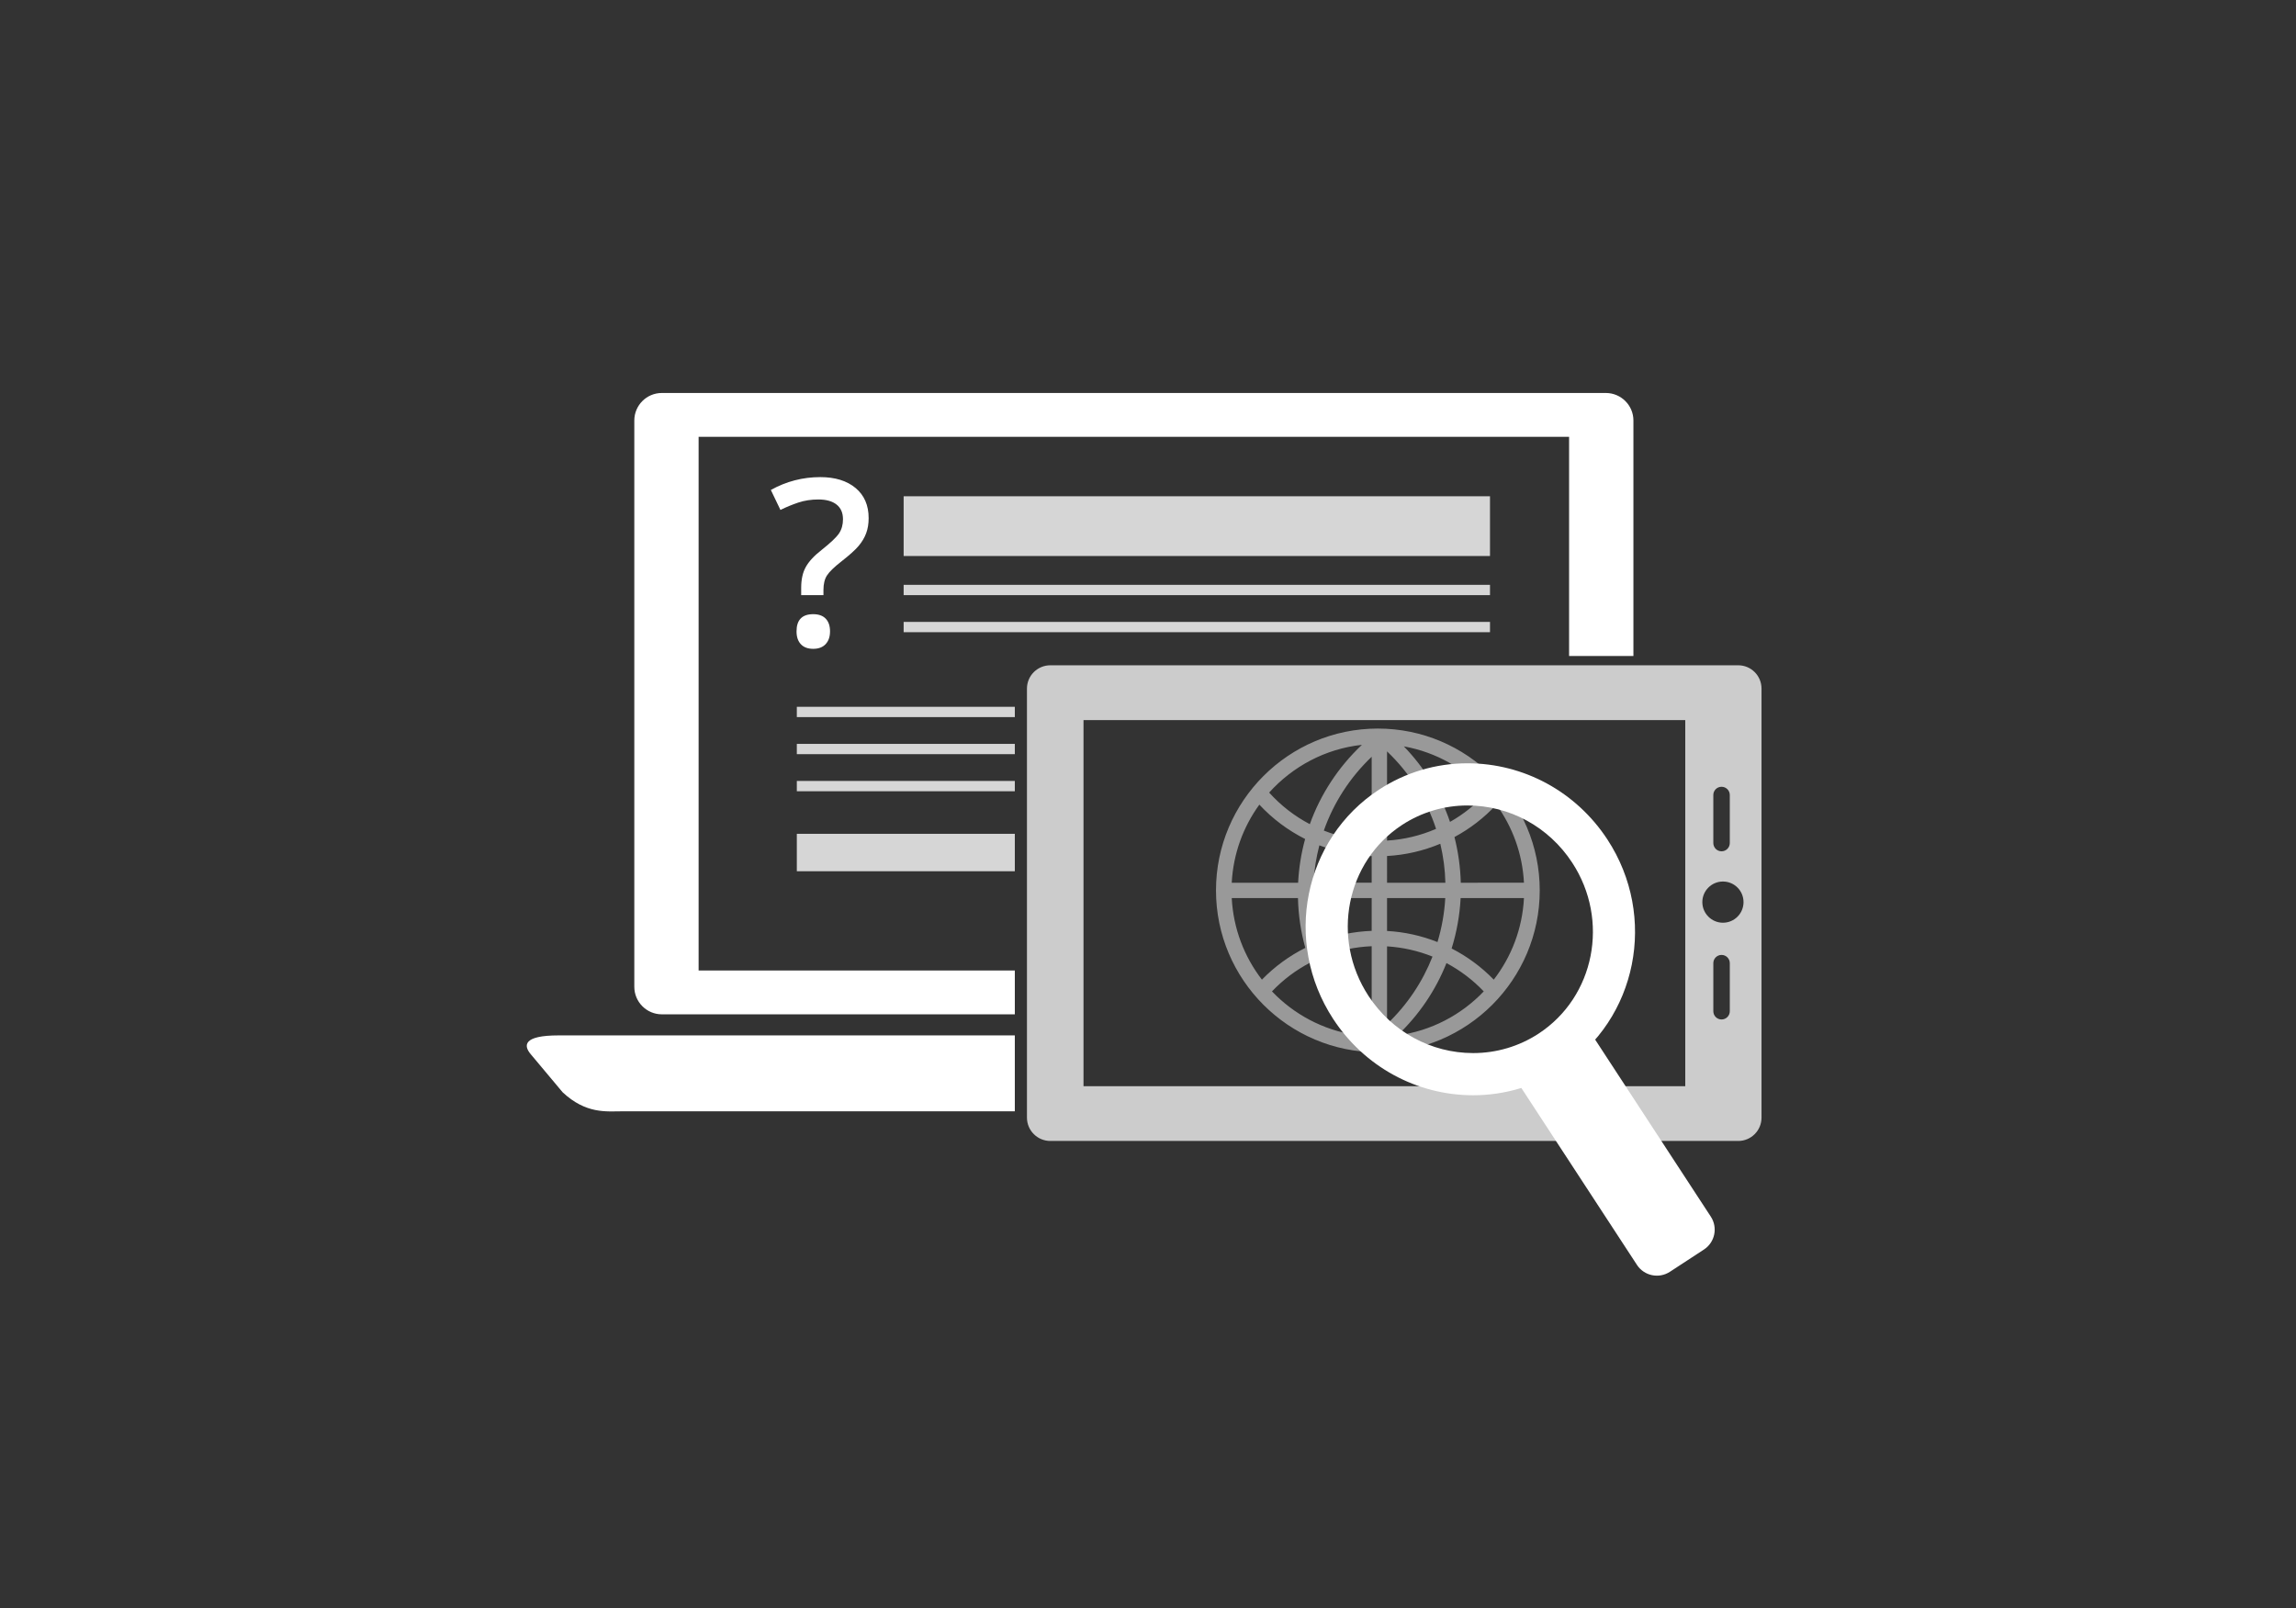 <?xml version="1.0" encoding="utf-8"?>
<!-- Generator: Adobe Illustrator 17.0.1, SVG Export Plug-In . SVG Version: 6.00 Build 0)  -->
<!DOCTYPE svg PUBLIC "-//W3C//DTD SVG 1.1//EN" "http://www.w3.org/Graphics/SVG/1.1/DTD/svg11.dtd">
<svg version="1.1" id="Layer_1" xmlns="http://www.w3.org/2000/svg" xmlns:xlink="http://www.w3.org/1999/xlink" x="0px" y="0px"
	 width="229.333px" height="160.667px" viewBox="0 0 229.333 160.667" enable-background="new 0 0 229.333 160.667"
	 xml:space="preserve">
<rect x="0" y="0" width="229.333" height="160.667" fill="#333333" stroke="none"/>
<path fill="#FFFFFF" d="M80.025,59.449V58.72c0-0.833,0.151-1.525,0.456-2.074c0.303-0.554,0.831-1.126,1.587-1.714
	c0.899-0.712,1.48-1.265,1.741-1.657c0.261-0.393,0.391-0.861,0.391-1.408c0-0.634-0.21-1.122-0.633-1.461
	c-0.427-0.342-1.035-0.513-1.826-0.513c-0.718,0-1.387,0.102-1.999,0.306c-0.613,0.207-1.209,0.451-1.79,0.739l-0.957-1.996
	c1.538-0.854,3.181-1.283,4.937-1.283c1.479,0,2.656,0.363,3.527,1.088c0.872,0.73,1.304,1.728,1.304,3.008
	c0,0.566-0.083,1.071-0.249,1.514c-0.163,0.442-0.417,0.865-0.752,1.264c-0.337,0.402-0.92,0.925-1.741,1.566
	c-0.705,0.551-1.176,1.011-1.413,1.373c-0.239,0.363-0.359,0.852-0.359,1.464v0.513H80.025z M79.561,63.068
	c0-1.145,0.557-1.717,1.665-1.717c0.547,0,0.964,0.151,1.248,0.447c0.29,0.302,0.432,0.723,0.432,1.27
	c0,0.535-0.144,0.957-0.437,1.273c-0.291,0.313-0.703,0.471-1.243,0.471c-0.535,0-0.947-0.153-1.235-0.462
	C79.705,64.046,79.561,63.621,79.561,63.068"/>
<rect x="90.259" y="49.573" opacity="0.8" fill="#FFFFFF" width="58.567" height="5.967"/>
<rect x="90.259" y="58.42" opacity="0.8" fill="#FFFFFF" width="58.567" height="1.029"/>
<rect x="90.259" y="62.123" opacity="0.8" fill="#FFFFFF" width="58.567" height="1.028"/>
<path opacity="0.75" fill="#FFFFFF" d="M173.621,66.456h-68.708c-1.292,0-2.337,1.044-2.337,2.334v42.849
	c0,1.288,1.045,2.333,2.337,2.333h68.708c1.287,0,2.327-1.045,2.327-2.333V68.79C175.948,67.5,174.908,66.456,173.621,66.456z
	 M171.133,79.415c0-0.457,0.368-0.823,0.82-0.823c0.459,0,0.825,0.366,0.825,0.823v4.798c0,0.455-0.366,0.824-0.825,0.824
	c-0.452,0-0.82-0.369-0.82-0.824V79.415z M168.33,108.5h-60.105V71.93h60.105V108.5z M172.778,101.014
	c0,0.452-0.366,0.822-0.825,0.822c-0.452,0-0.82-0.37-0.82-0.822v-4.802c0-0.454,0.368-0.824,0.82-0.824
	c0.459,0,0.825,0.37,0.825,0.824V101.014z M172.092,92.171c-1.13,0-2.056-0.923-2.056-2.058c0-1.138,0.926-2.057,2.056-2.057
	c1.14,0,2.058,0.919,2.058,2.057C174.15,91.248,173.232,92.171,172.092,92.171z"/>
<path opacity="0.5" fill="#FFFFFF" d="M137.625,72.776c-8.914,0-16.167,7.254-16.167,16.166c0,8.916,7.253,16.171,16.167,16.171
	c8.916,0,16.169-7.255,16.169-16.171C153.794,80.03,146.541,72.776,137.625,72.776 M144.993,94.745
	c0.505-1.621,0.81-3.307,0.901-5.033h6.325c-0.158,3.056-1.254,5.866-3.015,8.146C147.967,96.585,146.543,95.538,144.993,94.745
	 M126.045,97.858c-1.758-2.28-2.854-5.09-3.015-8.146h6.616c0.039,1.7,0.288,3.368,0.733,4.972
	C128.782,95.485,127.317,96.552,126.045,97.858 M130.362,83.808c-0.389,1.413-0.625,2.877-0.701,4.369h-6.631
	c0.154-2.906,1.15-5.585,2.759-7.801C127.112,81.8,128.662,82.953,130.362,83.808 M138.543,85.507
	c1.853-0.101,3.645-0.524,5.32-1.223c0.302,1.265,0.476,2.567,0.507,3.893h-5.827V85.507z M138.543,83.968v-8.911
	c2.268,2.159,3.94,4.817,4.897,7.738C141.904,83.46,140.252,83.864,138.543,83.968 M137.009,75.593v8.389
	c-1.66-0.068-3.271-0.416-4.78-1.014C133.206,80.191,134.834,77.664,137.009,75.593 M137.009,85.518v2.659h-5.815
	c0.071-1.273,0.274-2.522,0.589-3.736C133.435,85.082,135.198,85.447,137.009,85.518 M131.18,89.712h5.829v3.273
	c-1.806,0.067-3.559,0.433-5.207,1.068C131.428,92.648,131.219,91.196,131.18,89.712 M137.009,94.518v8.315
	c-2.155-2.055-3.776-4.56-4.755-7.31C133.758,94.928,135.362,94.587,137.009,94.518 M138.543,102.294v-7.761
	c1.574,0.098,3.105,0.444,4.541,1.022C142.09,98.083,140.552,100.384,138.543,102.294 M138.543,92.995v-3.283h5.815
	c-0.083,1.503-0.349,2.975-0.776,4.391C141.99,93.471,140.291,93.091,138.543,92.995 M145.908,88.177
	c-0.039-1.557-0.256-3.086-0.632-4.564c1.548-0.832,2.964-1.92,4.187-3.237c1.609,2.216,2.605,4.895,2.756,7.801H145.908z
	 M148.487,79.172c-1.067,1.178-2.303,2.164-3.655,2.929c-0.955-2.804-2.52-5.382-4.61-7.545
	C143.479,75.142,146.355,76.808,148.487,79.172 M136.033,74.402c-2.358,2.223-4.129,4.937-5.203,7.925
	c-1.513-0.793-2.89-1.857-4.062-3.155C129.112,76.568,132.366,74.8,136.033,74.402 M127.049,99.031
	c1.118-1.173,2.402-2.136,3.808-2.868c0.972,2.683,2.505,5.145,4.522,7.222C132.124,102.883,129.224,101.309,127.049,99.031
	 M139.573,103.433c2.165-2.049,3.828-4.515,4.905-7.229c1.372,0.729,2.629,1.677,3.725,2.827
	C145.96,101.381,142.947,102.983,139.573,103.433"/>
<path fill="#FFFFFF" d="M170.881,121.529c0.72,1.1,0.413,2.571-0.689,3.291l-3.398,2.222c-1.101,0.715-2.573,0.407-3.291-0.693
	l-11.536-17.655c-0.72-1.101-0.412-2.573,0.687-3.29l3.4-2.225c1.097-0.716,2.571-0.407,3.289,0.689L170.881,121.529z"/>
<path fill="#FFFFFF" d="M147.149,109.406c-5.64,0-10.869-2.851-13.989-7.626c-5.027-7.694-2.969-17.969,4.584-22.905
	c2.632-1.72,5.687-2.629,8.836-2.629c5.637,0,10.864,2.85,13.982,7.624c5.027,7.695,2.971,17.97-4.583,22.906
	C153.35,108.497,150.296,109.406,147.149,109.406 M146.58,80.459c-2.327,0-4.585,0.67-6.531,1.941
	c-5.61,3.666-7.119,11.327-3.364,17.074c2.339,3.581,6.25,5.719,10.464,5.719c2.324,0,4.582-0.67,6.528-1.941
	c5.608-3.668,7.122-11.327,3.362-17.076C154.7,82.594,150.789,80.459,146.58,80.459"/>
<polygon fill="none" points="69.78,43.636 69.78,96.942 101.364,96.942 101.364,87.03 79.59,87.03 79.59,83.291 101.364,83.291 
	101.364,79.039 79.59,79.039 79.59,78.009 101.364,78.009 101.364,75.334 79.59,75.334 79.59,74.307 101.364,74.307 101.364,71.632 
	79.59,71.632 79.59,70.603 101.364,70.603 101.364,65.529 156.726,65.529 156.726,43.636 "/>
<path fill="#FFFFFF" d="M69.78,96.942V43.636h86.946v21.894h6.426V42.005c0-1.517-1.235-2.75-2.756-2.75h-94.29
	c-1.516,0-2.749,1.233-2.749,2.75v56.564c0,1.52,1.233,2.753,2.749,2.753h35.258v-4.38H69.78z"/>
<path fill="#FFFFFF" d="M55.781,103.427c-3.542,0-3.516,1.018-2.751,1.9l3.171,3.785c2.341,2.189,4.402,1.898,5.923,1.898h39.24
	v-7.583H55.781z"/>
<rect x="79.59" y="83.291" opacity="0.8" fill="#FFFFFF" width="21.774" height="3.739"/>
<rect x="79.59" y="70.603" opacity="0.8" fill="#FFFFFF" width="21.774" height="1.029"/>
<rect x="79.59" y="74.307" opacity="0.8" fill="#FFFFFF" width="21.774" height="1.027"/>
<rect x="79.59" y="78.009" opacity="0.8" fill="#FFFFFF" width="21.774" height="1.03"/>
</svg>
